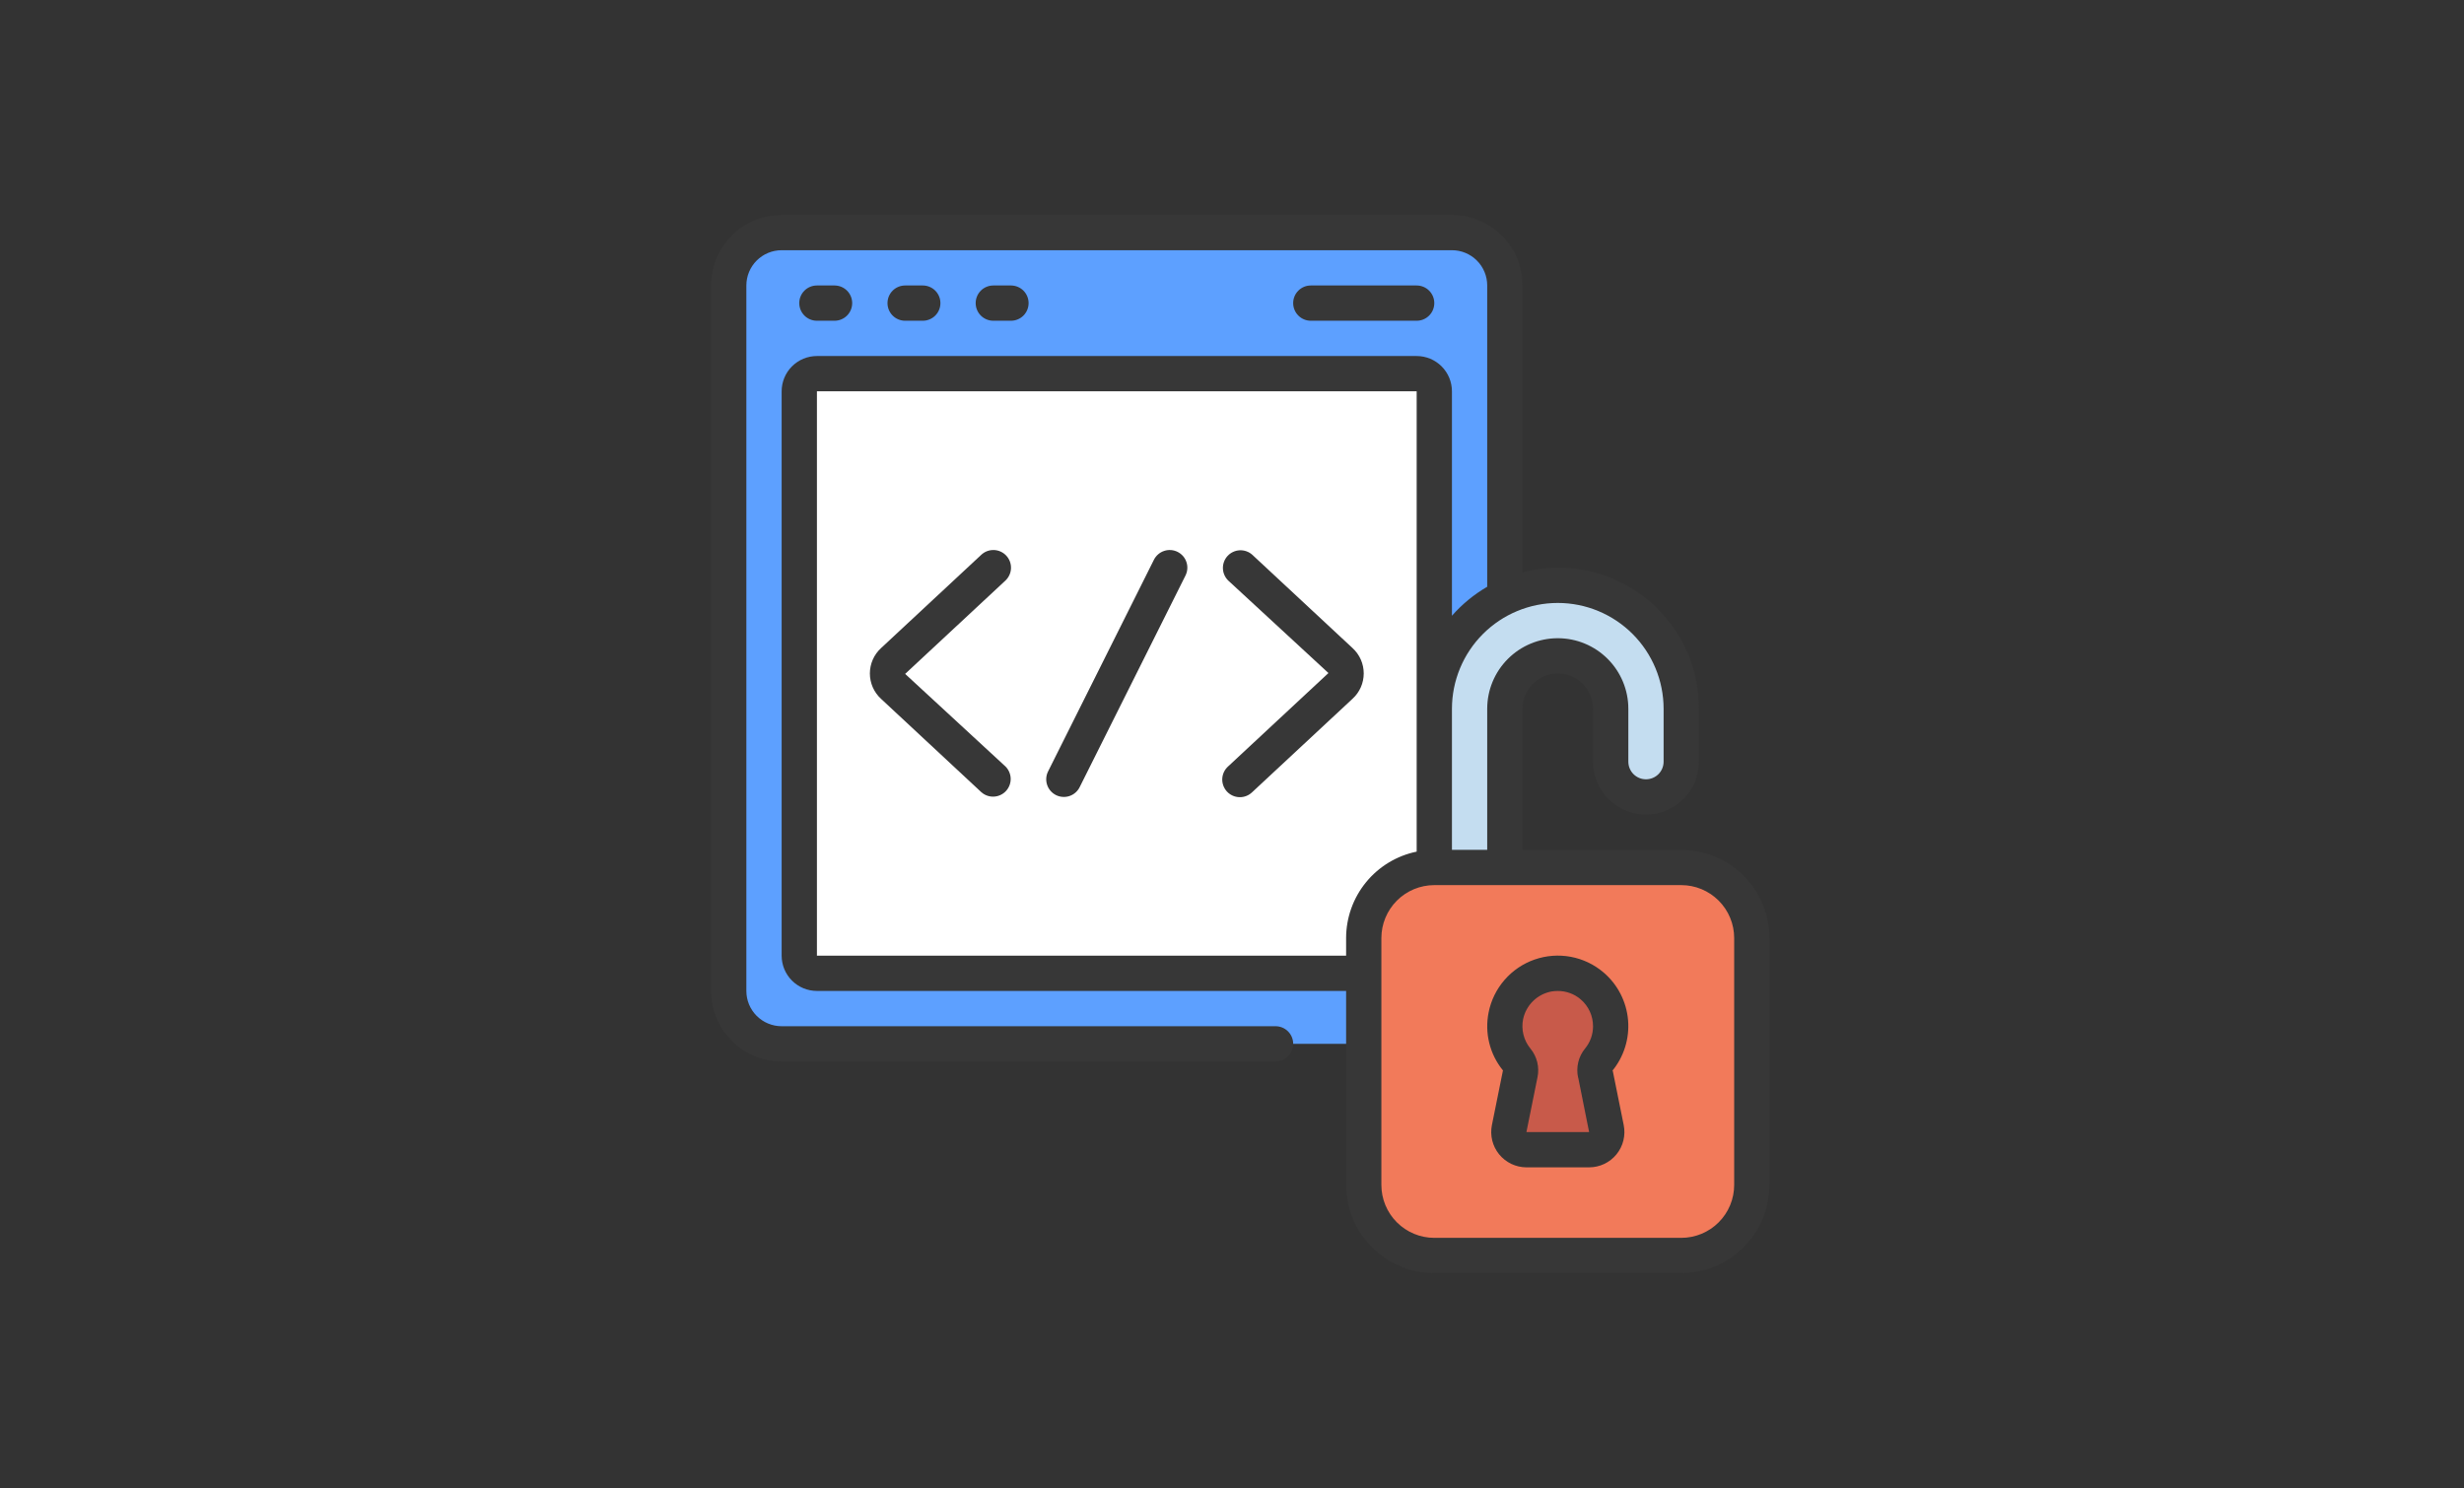 <svg width="149" height="90" viewBox="0 0 149 90" fill="none" xmlns="http://www.w3.org/2000/svg">
<rect x="0" y="0" width="149" height="90" fill="#333333" stroke="none"/>
<path d="M88.866 63.133H47.266C46.418 63.133 45.604 62.796 45.004 62.196C44.404 61.596 44.066 60.782 44.066 59.933V17.266C44.066 16.418 44.404 15.604 45.004 15.004C45.604 14.403 46.418 14.066 47.266 14.066H87.8C88.648 14.066 89.462 14.403 90.062 15.004C90.663 15.604 91 16.418 91 17.266V38.6L88.866 40.733V63.133Z" fill="#5DA0FF"/>
<path d="M49.399 58.868C49.116 58.868 48.844 58.756 48.645 58.556C48.444 58.356 48.332 58.084 48.332 57.802V23.668C48.332 23.385 48.444 23.114 48.645 22.914C48.844 22.714 49.116 22.602 49.399 22.602H85.665C85.948 22.602 86.22 22.714 86.42 22.914C86.62 23.114 86.732 23.385 86.732 23.668V58.868H49.399Z" fill="white"/>
<path d="M91.001 54.598V42.865C91.001 42.016 91.338 41.203 91.938 40.602C92.538 40.002 93.352 39.665 94.201 39.665C95.05 39.665 95.864 40.002 96.464 40.602C97.064 41.203 97.401 42.016 97.401 42.865V46.065C97.401 46.631 97.626 47.173 98.026 47.574C98.426 47.974 98.969 48.198 99.534 48.198C100.1 48.198 100.643 47.974 101.043 47.574C101.443 47.173 101.668 46.631 101.668 46.065V42.865C101.668 40.885 100.881 38.986 99.481 37.585C98.081 36.185 96.181 35.398 94.201 35.398C92.221 35.398 90.322 36.185 88.921 37.585C87.521 38.986 86.734 40.885 86.734 42.865V54.598H91.001Z" fill="#C4DDF0"/>
<path d="M101.665 52.469H86.731C84.375 52.469 82.465 54.379 82.465 56.735V71.669C82.465 74.025 84.375 75.935 86.731 75.935H101.665C104.021 75.935 105.932 74.025 105.932 71.669V56.735C105.932 54.379 104.021 52.469 101.665 52.469Z" fill="#F27A5A"/>
<path d="M96.476 64.963L97.142 68.255C97.174 68.41 97.17 68.57 97.132 68.723C97.095 68.877 97.023 69.02 96.923 69.143C96.823 69.265 96.697 69.364 96.554 69.432C96.411 69.5 96.255 69.535 96.097 69.535H92.303C92.145 69.535 91.989 69.5 91.846 69.432C91.703 69.364 91.577 69.265 91.477 69.143C91.377 69.02 91.305 68.877 91.268 68.723C91.23 68.57 91.227 68.41 91.258 68.255L91.926 64.948C91.959 64.8 91.959 64.647 91.925 64.499C91.891 64.352 91.825 64.213 91.731 64.095C91.345 63.626 91.1 63.058 91.025 62.455C90.95 61.853 91.047 61.241 91.307 60.692C91.566 60.144 91.976 59.68 92.489 59.355C93.002 59.031 93.597 58.859 94.204 58.859C94.811 58.86 95.406 59.034 95.918 59.359C96.43 59.685 96.839 60.15 97.097 60.7C97.355 61.249 97.451 61.861 97.374 62.463C97.298 63.066 97.051 63.634 96.664 64.101C96.57 64.222 96.505 64.362 96.473 64.511C96.44 64.66 96.441 64.814 96.476 64.963Z" fill="#C85A4A"/>
<path d="M101.667 51.4H92.067V42.867C92.067 42.301 92.291 41.758 92.692 41.358C93.092 40.958 93.634 40.733 94.2 40.733C94.766 40.733 95.308 40.958 95.709 41.358C96.109 41.758 96.333 42.301 96.333 42.867V46.067C96.333 46.915 96.671 47.729 97.271 48.329C97.871 48.929 98.685 49.267 99.533 49.267C100.382 49.267 101.196 48.929 101.796 48.329C102.396 47.729 102.733 46.915 102.733 46.067V42.867C102.738 41.563 102.444 40.276 101.872 39.104C101.3 37.932 100.466 36.908 99.435 36.11C98.404 35.313 97.203 34.763 95.925 34.503C94.647 34.244 93.327 34.282 92.067 34.614V17.267C92.067 16.135 91.617 15.05 90.817 14.25C90.017 13.45 88.932 13 87.8 13H47.267C46.135 13 45.05 13.45 44.25 14.25C43.45 15.05 43 16.135 43 17.267V59.933C43 61.065 43.45 62.15 44.25 62.95C45.05 63.751 46.135 64.2 47.267 64.2H77.133C77.416 64.2 77.688 64.088 77.888 63.888C78.088 63.688 78.2 63.416 78.2 63.133C78.2 62.85 78.088 62.579 77.888 62.379C77.688 62.179 77.416 62.067 77.133 62.067H47.267C46.701 62.067 46.158 61.842 45.758 61.442C45.358 61.042 45.133 60.499 45.133 59.933V17.267C45.133 16.701 45.358 16.158 45.758 15.758C46.158 15.358 46.701 15.133 47.267 15.133H87.8C88.366 15.133 88.908 15.358 89.308 15.758C89.709 16.158 89.933 16.701 89.933 17.267V35.487C89.132 35.953 88.412 36.545 87.8 37.241V23.667C87.8 23.101 87.575 22.558 87.175 22.158C86.775 21.758 86.233 21.533 85.667 21.533H49.4C48.834 21.533 48.292 21.758 47.892 22.158C47.491 22.558 47.267 23.101 47.267 23.667V57.8C47.267 58.366 47.491 58.908 47.892 59.309C48.292 59.709 48.834 59.933 49.4 59.933H81.4V71.667C81.402 73.081 81.964 74.436 82.964 75.436C83.964 76.436 85.319 76.998 86.733 77H101.667C103.081 76.998 104.436 76.436 105.436 75.436C106.436 74.436 106.998 73.081 107 71.667V56.733C106.998 55.319 106.436 53.964 105.436 52.964C104.436 51.964 103.081 51.402 101.667 51.4ZM94.2 36.467C95.897 36.468 97.524 37.143 98.724 38.343C99.924 39.543 100.598 41.17 100.6 42.867V46.067C100.6 46.35 100.488 46.621 100.288 46.821C100.088 47.021 99.816 47.133 99.533 47.133C99.25 47.133 98.979 47.021 98.779 46.821C98.579 46.621 98.467 46.35 98.467 46.067V42.867C98.467 41.735 98.017 40.65 97.217 39.85C96.417 39.05 95.332 38.6 94.2 38.6C93.068 38.6 91.983 39.05 91.183 39.85C90.383 40.65 89.933 41.735 89.933 42.867V51.4H87.8V42.867C87.802 41.17 88.477 39.543 89.676 38.343C90.876 37.143 92.503 36.468 94.2 36.467ZM49.4 57.8V23.667H85.667V51.507C84.463 51.754 83.381 52.409 82.604 53.361C81.827 54.313 81.402 55.504 81.4 56.733V57.8H49.4ZM104.867 71.667C104.867 72.515 104.53 73.329 103.929 73.929C103.329 74.529 102.515 74.867 101.667 74.867H86.733C85.885 74.867 85.071 74.529 84.471 73.929C83.871 73.329 83.533 72.515 83.533 71.667V56.733C83.533 55.885 83.871 55.071 84.471 54.471C85.071 53.87 85.885 53.533 86.733 53.533H101.667C102.515 53.533 103.329 53.87 103.929 54.471C104.53 55.071 104.867 55.885 104.867 56.733V71.667Z" fill="#373737"/>
<path d="M96.972 58.818C96.406 58.335 95.723 58.008 94.992 57.87C94.26 57.733 93.505 57.789 92.802 58.033C92.098 58.278 91.471 58.702 90.983 59.264C90.494 59.826 90.161 60.506 90.017 61.236C89.894 61.848 89.907 62.48 90.058 63.086C90.208 63.692 90.49 64.257 90.885 64.74L90.217 68.047C90.155 68.356 90.162 68.676 90.238 68.982C90.314 69.288 90.457 69.574 90.656 69.818C90.856 70.062 91.107 70.259 91.392 70.395C91.677 70.53 91.988 70.601 92.304 70.602H96.095C96.411 70.602 96.724 70.532 97.01 70.396C97.296 70.261 97.548 70.063 97.748 69.818C97.948 69.573 98.092 69.287 98.167 68.979C98.243 68.672 98.25 68.352 98.186 68.042L97.522 64.75L97.48 64.787C98.197 63.924 98.546 62.813 98.45 61.695C98.354 60.577 97.821 59.542 96.967 58.814L96.972 58.818ZM95.436 65.177L96.095 68.468H92.304L92.972 65.162C93.037 64.857 93.032 64.542 92.958 64.24C92.884 63.938 92.743 63.656 92.545 63.416C92.344 63.171 92.2 62.884 92.124 62.576C92.048 62.269 92.041 61.948 92.104 61.638C92.193 61.219 92.405 60.836 92.712 60.538C93.02 60.24 93.409 60.04 93.83 59.964C93.952 59.945 94.076 59.935 94.199 59.935C94.707 59.932 95.2 60.112 95.586 60.443C95.821 60.644 96.009 60.893 96.138 61.174C96.267 61.454 96.333 61.76 96.332 62.068C96.334 62.562 96.162 63.04 95.847 63.42C95.649 63.662 95.509 63.946 95.437 64.25C95.365 64.555 95.362 64.871 95.43 65.177H95.436Z" fill="#373737"/>
<path d="M50.465 19.399C50.748 19.399 51.02 19.287 51.22 19.087C51.42 18.887 51.532 18.615 51.532 18.332C51.532 18.049 51.42 17.778 51.22 17.578C51.02 17.378 50.748 17.266 50.465 17.266H49.399C49.116 17.266 48.844 17.378 48.645 17.578C48.444 17.778 48.332 18.049 48.332 18.332C48.332 18.615 48.444 18.887 48.645 19.087C48.844 19.287 49.116 19.399 49.399 19.399H50.465Z" fill="#373737"/>
<path d="M55.801 19.399C56.084 19.399 56.355 19.287 56.556 19.087C56.756 18.887 56.868 18.615 56.868 18.332C56.868 18.049 56.756 17.778 56.556 17.578C56.355 17.378 56.084 17.266 55.801 17.266H54.735C54.452 17.266 54.18 17.378 53.98 17.578C53.78 17.778 53.668 18.049 53.668 18.332C53.668 18.615 53.78 18.887 53.98 19.087C54.18 19.287 54.452 19.399 54.735 19.399H55.801Z" fill="#373737"/>
<path d="M61.133 19.399C61.416 19.399 61.688 19.287 61.888 19.087C62.088 18.887 62.2 18.615 62.2 18.332C62.2 18.049 62.088 17.778 61.888 17.578C61.688 17.378 61.416 17.266 61.133 17.266H60.067C59.784 17.266 59.513 17.378 59.312 17.578C59.112 17.778 59 18.049 59 18.332C59 18.615 59.112 18.887 59.312 19.087C59.513 19.287 59.784 19.399 60.067 19.399H61.133Z" fill="#373737"/>
<path d="M85.666 19.399C85.949 19.399 86.22 19.287 86.42 19.087C86.62 18.887 86.733 18.615 86.733 18.332C86.733 18.049 86.62 17.778 86.42 17.578C86.22 17.378 85.949 17.266 85.666 17.266H79.266C78.983 17.266 78.712 17.378 78.512 17.578C78.312 17.778 78.199 18.049 78.199 18.332C78.199 18.615 78.312 18.887 78.512 19.087C78.712 19.287 78.983 19.399 79.266 19.399H85.666Z" fill="#373737"/>
<path d="M60.848 33.604C60.655 33.398 60.388 33.276 60.105 33.266C59.822 33.257 59.547 33.359 59.341 33.552L53.277 39.198C53.064 39.393 52.894 39.63 52.778 39.894C52.662 40.158 52.602 40.443 52.602 40.732C52.602 41.02 52.662 41.306 52.778 41.57C52.894 41.834 53.064 42.071 53.277 42.266L59.341 47.912C59.549 48.097 59.821 48.194 60.099 48.181C60.378 48.168 60.64 48.047 60.83 47.843C61.02 47.639 61.123 47.369 61.117 47.09C61.11 46.812 60.995 46.547 60.796 46.352L54.735 40.758L60.8 35.112C61.006 34.918 61.127 34.651 61.136 34.368C61.145 34.085 61.041 33.811 60.848 33.604Z" fill="#373737"/>
<path d="M82.466 40.731C82.466 40.443 82.406 40.157 82.29 39.893C82.173 39.629 82.003 39.392 81.79 39.197L75.726 33.552C75.518 33.366 75.246 33.27 74.967 33.282C74.689 33.295 74.427 33.416 74.237 33.62C74.046 33.824 73.944 34.094 73.95 34.373C73.957 34.651 74.072 34.916 74.271 35.111L80.332 40.706L74.267 46.352C74.161 46.446 74.075 46.561 74.014 46.689C73.953 46.818 73.918 46.957 73.911 47.099C73.905 47.241 73.927 47.383 73.976 47.516C74.025 47.649 74.1 47.772 74.197 47.876C74.294 47.98 74.411 48.063 74.54 48.121C74.67 48.179 74.81 48.211 74.952 48.214C75.094 48.218 75.235 48.193 75.368 48.14C75.5 48.088 75.62 48.01 75.722 47.911L81.786 42.265C82 42.071 82.171 41.834 82.288 41.57C82.405 41.306 82.465 41.02 82.466 40.731Z" fill="#373737"/>
<path d="M71.21 33.378C71.084 33.316 70.948 33.278 70.808 33.268C70.668 33.258 70.528 33.276 70.395 33.321C70.262 33.365 70.139 33.435 70.033 33.527C69.927 33.619 69.841 33.731 69.778 33.856L63.378 46.656C63.316 46.782 63.278 46.918 63.268 47.058C63.258 47.197 63.276 47.338 63.321 47.471C63.365 47.604 63.435 47.727 63.527 47.832C63.619 47.938 63.731 48.025 63.856 48.088C63.981 48.15 64.118 48.188 64.258 48.197C64.397 48.207 64.538 48.19 64.671 48.145C64.804 48.101 64.926 48.031 65.032 47.939C65.138 47.847 65.225 47.735 65.287 47.61L71.687 34.81C71.75 34.684 71.787 34.548 71.797 34.408C71.807 34.268 71.79 34.128 71.745 33.995C71.701 33.862 71.631 33.739 71.539 33.633C71.447 33.528 71.335 33.441 71.21 33.378Z" fill="#373737"/>
</svg>
